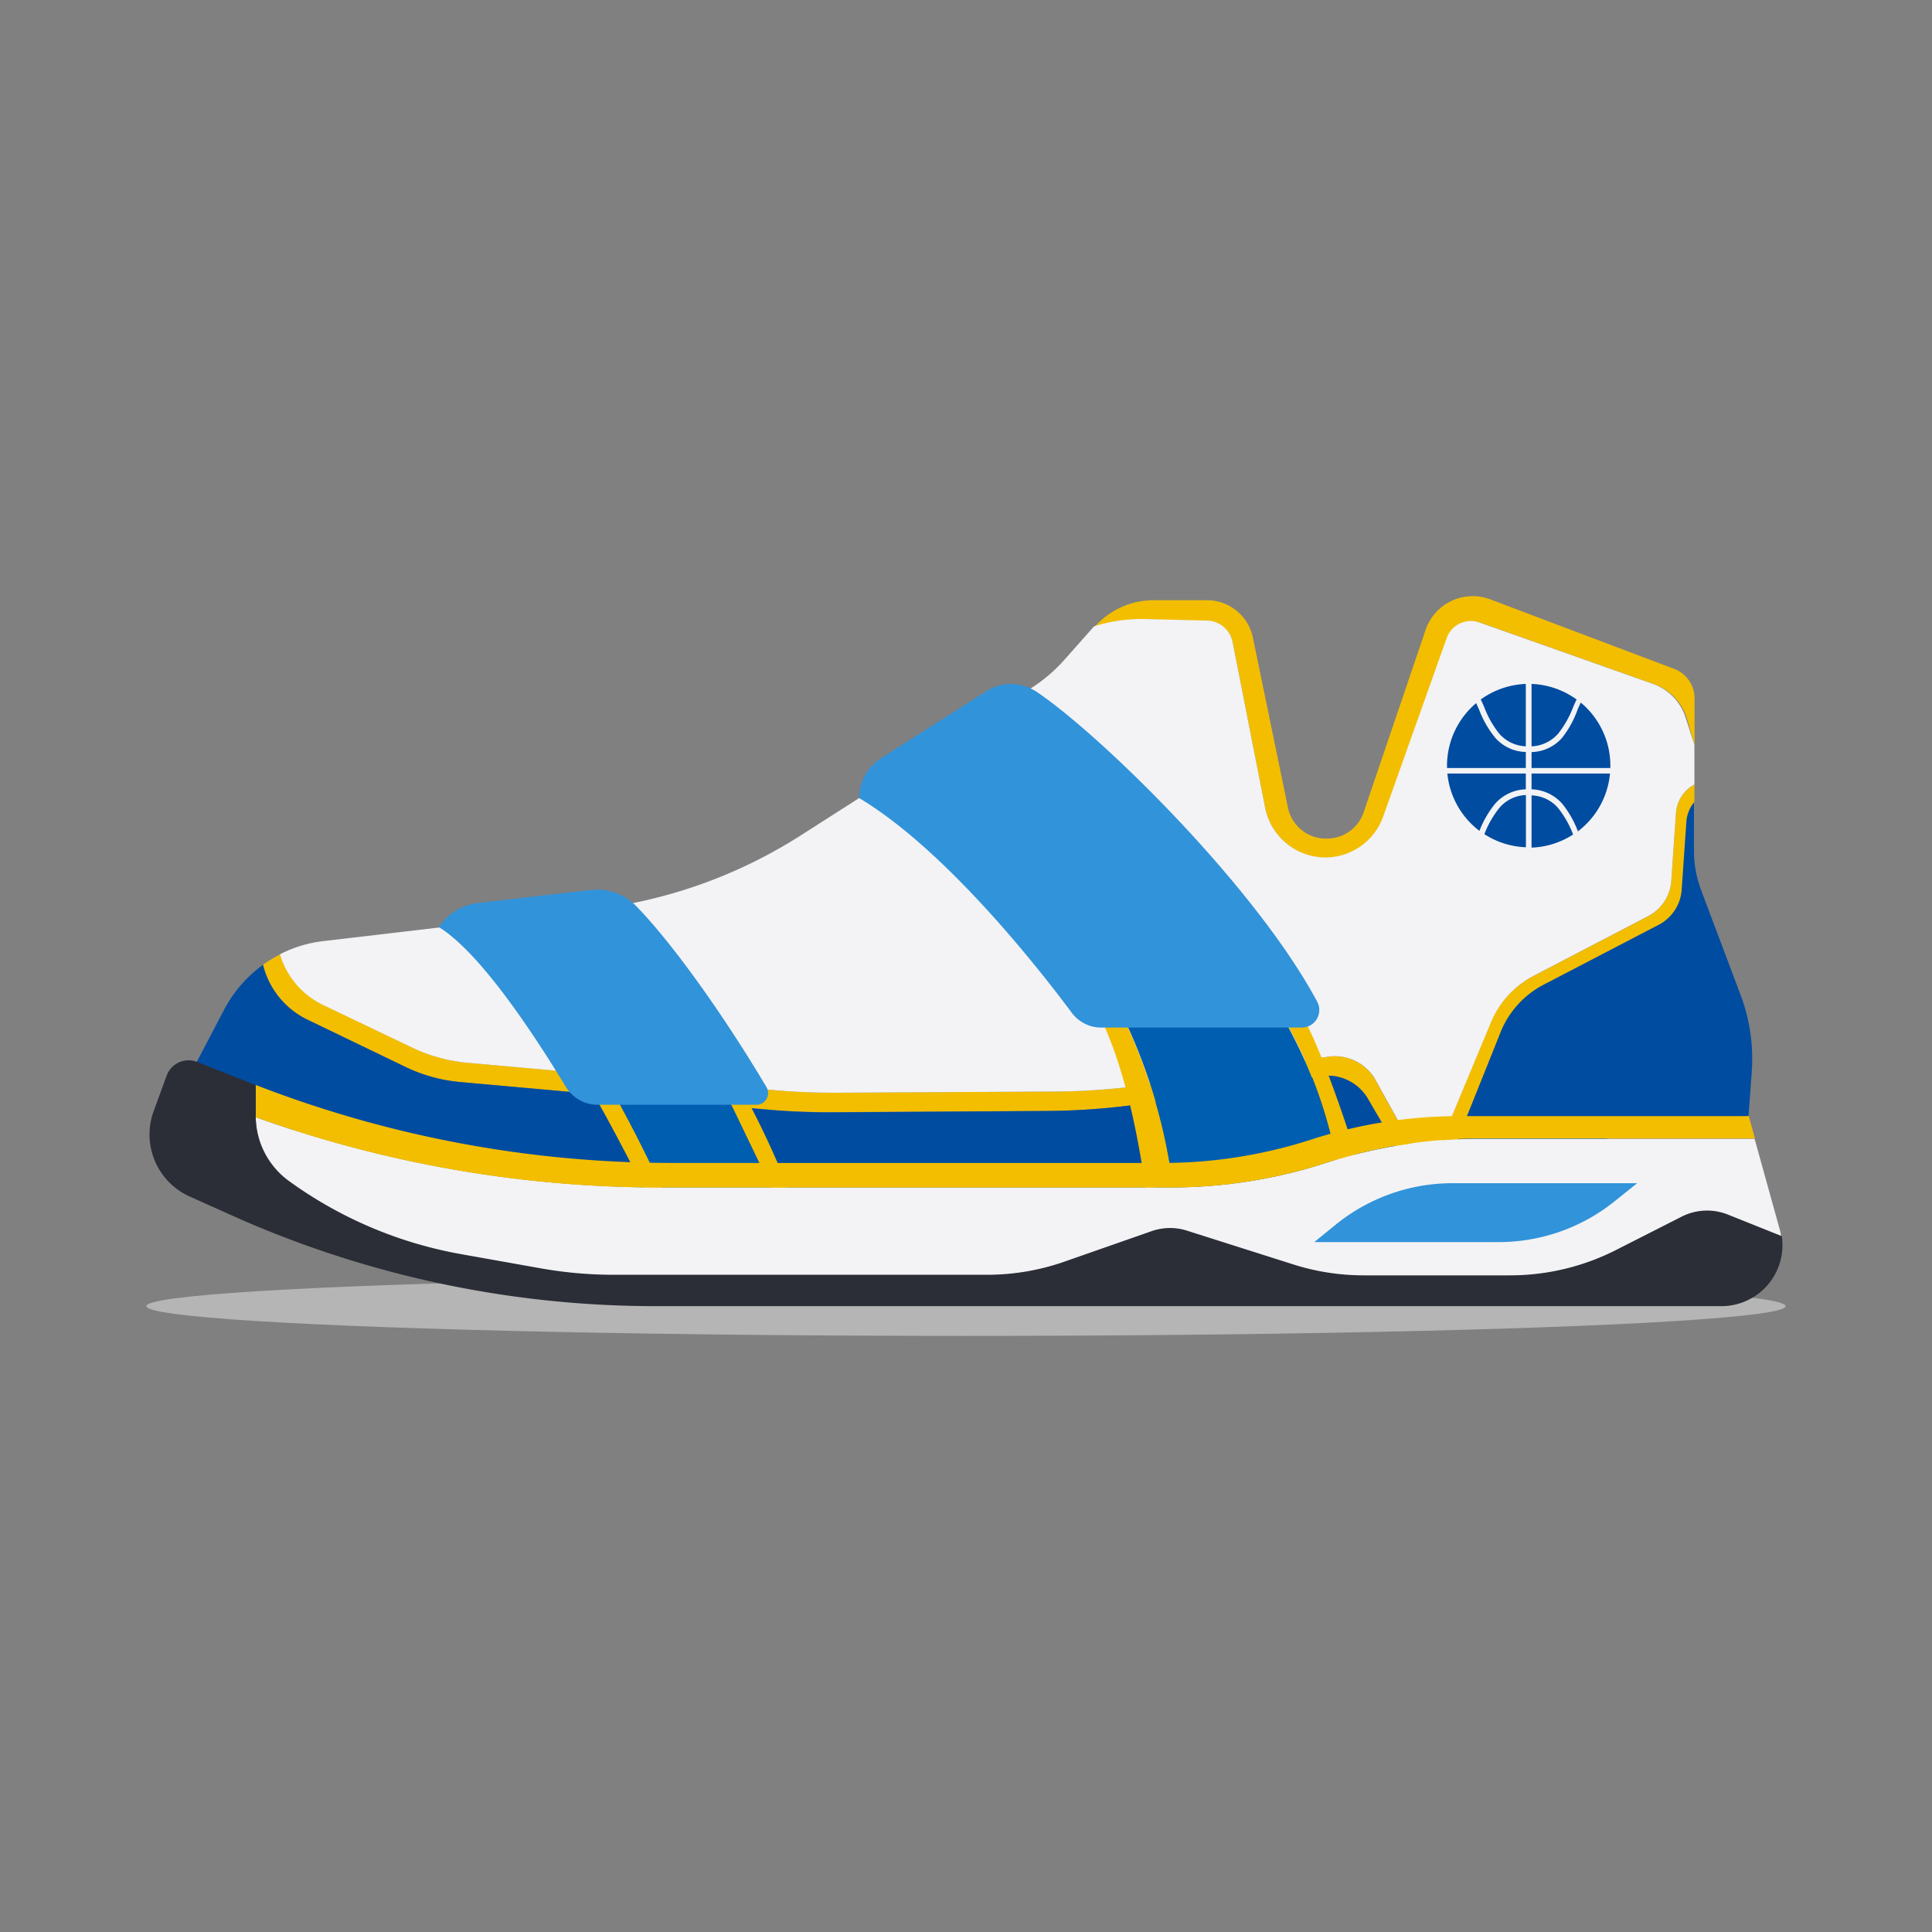 <svg xmlns="http://www.w3.org/2000/svg" viewBox="0 0 165 165"><rect x="0" y="0" width="165" height="165" fill="#808080" stroke="none"/><defs><style>.cls-1{fill:none;}.cls-2{fill:#b5b5b5;}.cls-3{fill:#f3be00;}.cls-4{fill:#004ca0;}.cls-5{fill:#f3f3f5;}.cls-6{fill:#005eb1;}.cls-7{fill:#2b2e37;}.cls-8{fill:#3193da;}</style></defs><g id="Layer_2" data-name="Layer 2"><g id="OBJECTS"><rect class="cls-1" width="165" height="165"/><ellipse class="cls-2" cx="82.5" cy="111.55" rx="70" ry="2.54"/><path class="cls-3" d="M97.88,52.9l5.21.13a2.28,2.28,0,0,1,2.19,1.84L108.05,69a5.27,5.27,0,0,0,5.17,4.25h0a5.25,5.25,0,0,0,5-3.5l5.42-15.23a2.2,2.2,0,0,1,2.8-1.34l14.83,5.25a4.52,4.52,0,0,1,2.82,3l.63,2.21v-4a2.69,2.69,0,0,0-1.75-2.52l-15.69-5.93a4.25,4.25,0,0,0-5.53,2.61l-5.29,15.58a3.32,3.32,0,0,1-3.14,2.24h0A3.32,3.32,0,0,1,110,69l-3-14.55a4,4,0,0,0-3.91-3.19H98.49a6.74,6.74,0,0,0-5,2.27h0A13.59,13.59,0,0,1,97.88,52.9Z"/><path class="cls-3" d="M113.38,90.25,98.61,92.54a57.78,57.78,0,0,1-8.51.68l-18.56.1c-1.82,0-3.63-.06-5.44-.22L39.91,90.76a13.81,13.81,0,0,1-4.63-1.27L27.6,85.82a7,7,0,0,1-3.66-4.32,10.07,10.07,0,0,0-1.48.9,7.1,7.1,0,0,0,3.81,4.69l8.42,4.06a13.52,13.52,0,0,0,4.62,1.26L65.5,94.75c1.81.16,3.63.24,5.45.23l18.55-.1A59.31,59.31,0,0,0,98,94.2l14.76-2.29a4,4,0,0,1,4,1.81l3.67,6.27,1.22-.2-4.29-7.73A4,4,0,0,0,113.38,90.25Z"/><path class="cls-4" d="M112.78,91.91,98,94.2a59.31,59.31,0,0,1-8.52.68L71,95c-1.82,0-3.64-.07-5.45-.23L39.31,92.41a13.52,13.52,0,0,1-4.62-1.26l-8.42-4.06a7.1,7.1,0,0,1-3.81-4.69,11.16,11.16,0,0,0-3.33,3.85l-2.32,4.43,1.68,4.74,63.19,10.83L120.43,100l-3.67-6.27A4,4,0,0,0,112.78,91.91Z"/><path class="cls-4" d="M145.3,76.07a9.62,9.62,0,0,1-.63-3.44V68.45a3,3,0,0,0-.69,1.72l-.4,5.8a3.66,3.66,0,0,1-2,3l-9.78,5.11a7.89,7.89,0,0,0-3.66,4l-4.56,11.38,25.75-4.16.28-3.81a15.44,15.44,0,0,0-1-6.63Z"/><path class="cls-3" d="M131.84,84.09,141.62,79a3.66,3.66,0,0,0,2-3l.4-5.8a3,3,0,0,1,.69-1.72V67l-.16.1a3,3,0,0,0-1.42,2.36l-.4,5.8a3.68,3.68,0,0,1-2,3l-9.79,5.11a7.89,7.89,0,0,0-3.65,4l-5.14,12.34,1.47-.24,4.56-11.38A7.89,7.89,0,0,1,131.84,84.09Z"/><path class="cls-5" d="M130.94,83.36l9.79-5.11a3.68,3.68,0,0,0,2-3l.4-5.8a3,3,0,0,1,1.42-2.36l.16-.1V63.62L144,61.41a4.52,4.52,0,0,0-2.82-3l-14.83-5.25a2.2,2.2,0,0,0-2.8,1.34l-5.42,15.23a5.25,5.25,0,0,1-5,3.5h0A5.27,5.27,0,0,1,108.05,69l-2.77-14.11A2.28,2.28,0,0,0,103.09,53l-5.21-.13a13.59,13.59,0,0,0-4.44.62l-2.52,2.84a13.44,13.44,0,0,1-2.84,2.43L68.35,71.37a42,42,0,0,1-17.71,6.3l-23,2.7a10.85,10.85,0,0,0-3.73,1.13,7,7,0,0,0,3.66,4.32l7.68,3.67a13.81,13.81,0,0,0,4.63,1.27L66.1,93.1c1.81.16,3.62.23,5.44.22l18.56-.1a57.78,57.78,0,0,0,8.51-.68l14.77-2.29a4,4,0,0,1,4,1.81l4.29,7.73.5-.08,5.14-12.34A7.89,7.89,0,0,1,130.94,83.36Z"/><path class="cls-3" d="M116,99.28s-3.44-11.37-5.79-14.1h-1.67a39.22,39.22,0,0,1,5.67,14.31Z"/><path class="cls-3" d="M93,85.18c3,4.66,4.31,12.65,4.84,16.32l2.32-.29a46.75,46.75,0,0,0-5.09-16Z"/><path class="cls-6" d="M108.51,85.18H95.08a46.75,46.75,0,0,1,5.09,16l14-1.72A39.22,39.22,0,0,0,108.51,85.18Z"/><path class="cls-3" d="M49.89,92.06c2.56,4.31,5.42,10.11,5.42,10.11l1.5-.09q-2.33-5.13-5.12-10Z"/><path class="cls-3" d="M67.28,101.41a75.33,75.33,0,0,0-4.49-9.35H61.35q2.26,4.72,4.54,9.44Z"/><path class="cls-6" d="M61.35,92.06H51.69q2.79,4.89,5.12,10l9.08-.58Q63.62,96.78,61.35,92.06Z"/><path class="cls-5" d="M113.26,99.31h0a42.88,42.88,0,0,1-13.24,2.1H56.34a102.35,102.35,0,0,1-34.5-6,6.87,6.87,0,0,0,2.82,5.48h0a35.69,35.69,0,0,0,14.67,6.25l6.85,1.22a35.53,35.53,0,0,0,6.26.55h31.8a20,20,0,0,0,6.65-1.13l7.49-2.62a4.76,4.76,0,0,1,3,0l9,2.86a19.84,19.84,0,0,0,6.07.94h12.44a20,20,0,0,0,9.11-2.18l5.57-2.83a4.78,4.78,0,0,1,3.95-.18l4.6,1.84a4.7,4.7,0,0,0-.13-.63l-2.14-7.72H126.5A43.07,43.07,0,0,0,113.26,99.31Z"/><path class="cls-3" d="M21.84,95.42a102.35,102.35,0,0,0,34.5,6H100a42.88,42.88,0,0,0,13.24-2.1h0a43.07,43.07,0,0,1,13.24-2.09h23.4l-.53-1.91H124.69a41.13,41.13,0,0,0-12.7,2h0a41.18,41.18,0,0,1-12.7,2H57.39a98.26,98.26,0,0,1-35.55-6.66v2.75Z"/><path class="cls-7" d="M152.17,105.57l-4.6-1.84a4.78,4.78,0,0,0-3.95.18l-5.57,2.83a20,20,0,0,1-9.11,2.18H116.5a19.84,19.84,0,0,1-6.07-.94l-9-2.86a4.76,4.76,0,0,0-3,0l-7.49,2.62a20,20,0,0,1-6.65,1.13H52.44a35.53,35.53,0,0,1-6.26-.55l-6.85-1.22a35.69,35.69,0,0,1-14.67-6.25h0a6.87,6.87,0,0,1-2.82-5.48V92.67l-.73-.28-4.3-1.71a2,2,0,0,0-2.56,1.14l-.21.57-.91,2.49a5.8,5.8,0,0,0,3.08,7.31l3.72,1.67A88.39,88.39,0,0,0,56,111.55h91A5.21,5.21,0,0,0,152.17,105.57Z"/><path class="cls-8" d="M54.38,77.43A4.65,4.65,0,0,0,50.51,76l-9.68,1.12a4.65,4.65,0,0,0-3.35,2.06c3.26,2,7.51,8.15,10.82,13.6A3.17,3.17,0,0,0,51,94.35H64.53a1,1,0,0,0,.89-1.57C62.14,87.25,57.73,80.89,54.38,77.43Z"/><path class="cls-8" d="M88.5,59.06c5.49,3.69,18.72,16.63,24,26.5a1.5,1.5,0,0,1-1.32,2.2H94.05a3.14,3.14,0,0,1-2.52-1.27C88.86,82.9,80.84,72.62,73.38,68.16h0a4.07,4.07,0,0,1,1.88-3.42l9-5.72a3.86,3.86,0,0,1,3.37-.38h0A4.48,4.48,0,0,1,88.5,59.06Z"/><path class="cls-4" d="M130.31,64.22A3.57,3.57,0,0,1,127.69,63a8.59,8.59,0,0,1-1.36-2.37l-.26-.58a7,7,0,0,0-2.49,5.35v.19h6.73Z"/><path class="cls-4" d="M130.31,67.41V66.06h-6.7a7,7,0,0,0,2.74,4.9,8.52,8.52,0,0,1,1.34-2.32A3.64,3.64,0,0,1,130.31,67.41Z"/><path class="cls-4" d="M128.05,62.67a3.2,3.2,0,0,0,2.26,1.07V58.41a7,7,0,0,0-3.85,1.33c.11.21.21.44.31.68A8.42,8.42,0,0,0,128.05,62.67Z"/><path class="cls-4" d="M133.42,63a3.58,3.58,0,0,1-2.62,1.23v1.36h6.73v-.19A7,7,0,0,0,135,60l-.26.58A8.59,8.59,0,0,1,133.42,63Z"/><path class="cls-4" d="M133.06,62.67a8.42,8.42,0,0,0,1.28-2.25c.1-.24.2-.47.31-.68a7,7,0,0,0-3.85-1.33v5.33A3.2,3.2,0,0,0,133.06,62.67Z"/><path class="cls-4" d="M137.5,66.06h-6.7v1.35a3.66,3.66,0,0,1,2.62,1.23A8.52,8.52,0,0,1,134.76,71,7,7,0,0,0,137.5,66.06Z"/><path class="cls-4" d="M133.06,69a3.12,3.12,0,0,0-2.26-1.07v4.46a7,7,0,0,0,3.55-1.12v0A8.37,8.37,0,0,0,133.06,69Z"/><path class="cls-4" d="M128.05,69a8.37,8.37,0,0,0-1.28,2.24v0a7,7,0,0,0,3.55,1.12V67.9A3.12,3.12,0,0,0,128.05,69Z"/><path class="cls-8" d="M128,106.08H112.24l1.86-1.51a15.82,15.82,0,0,1,10-3.52h15.72l-1.87,1.5A15.81,15.81,0,0,1,128,106.08Z"/></g></g></svg>